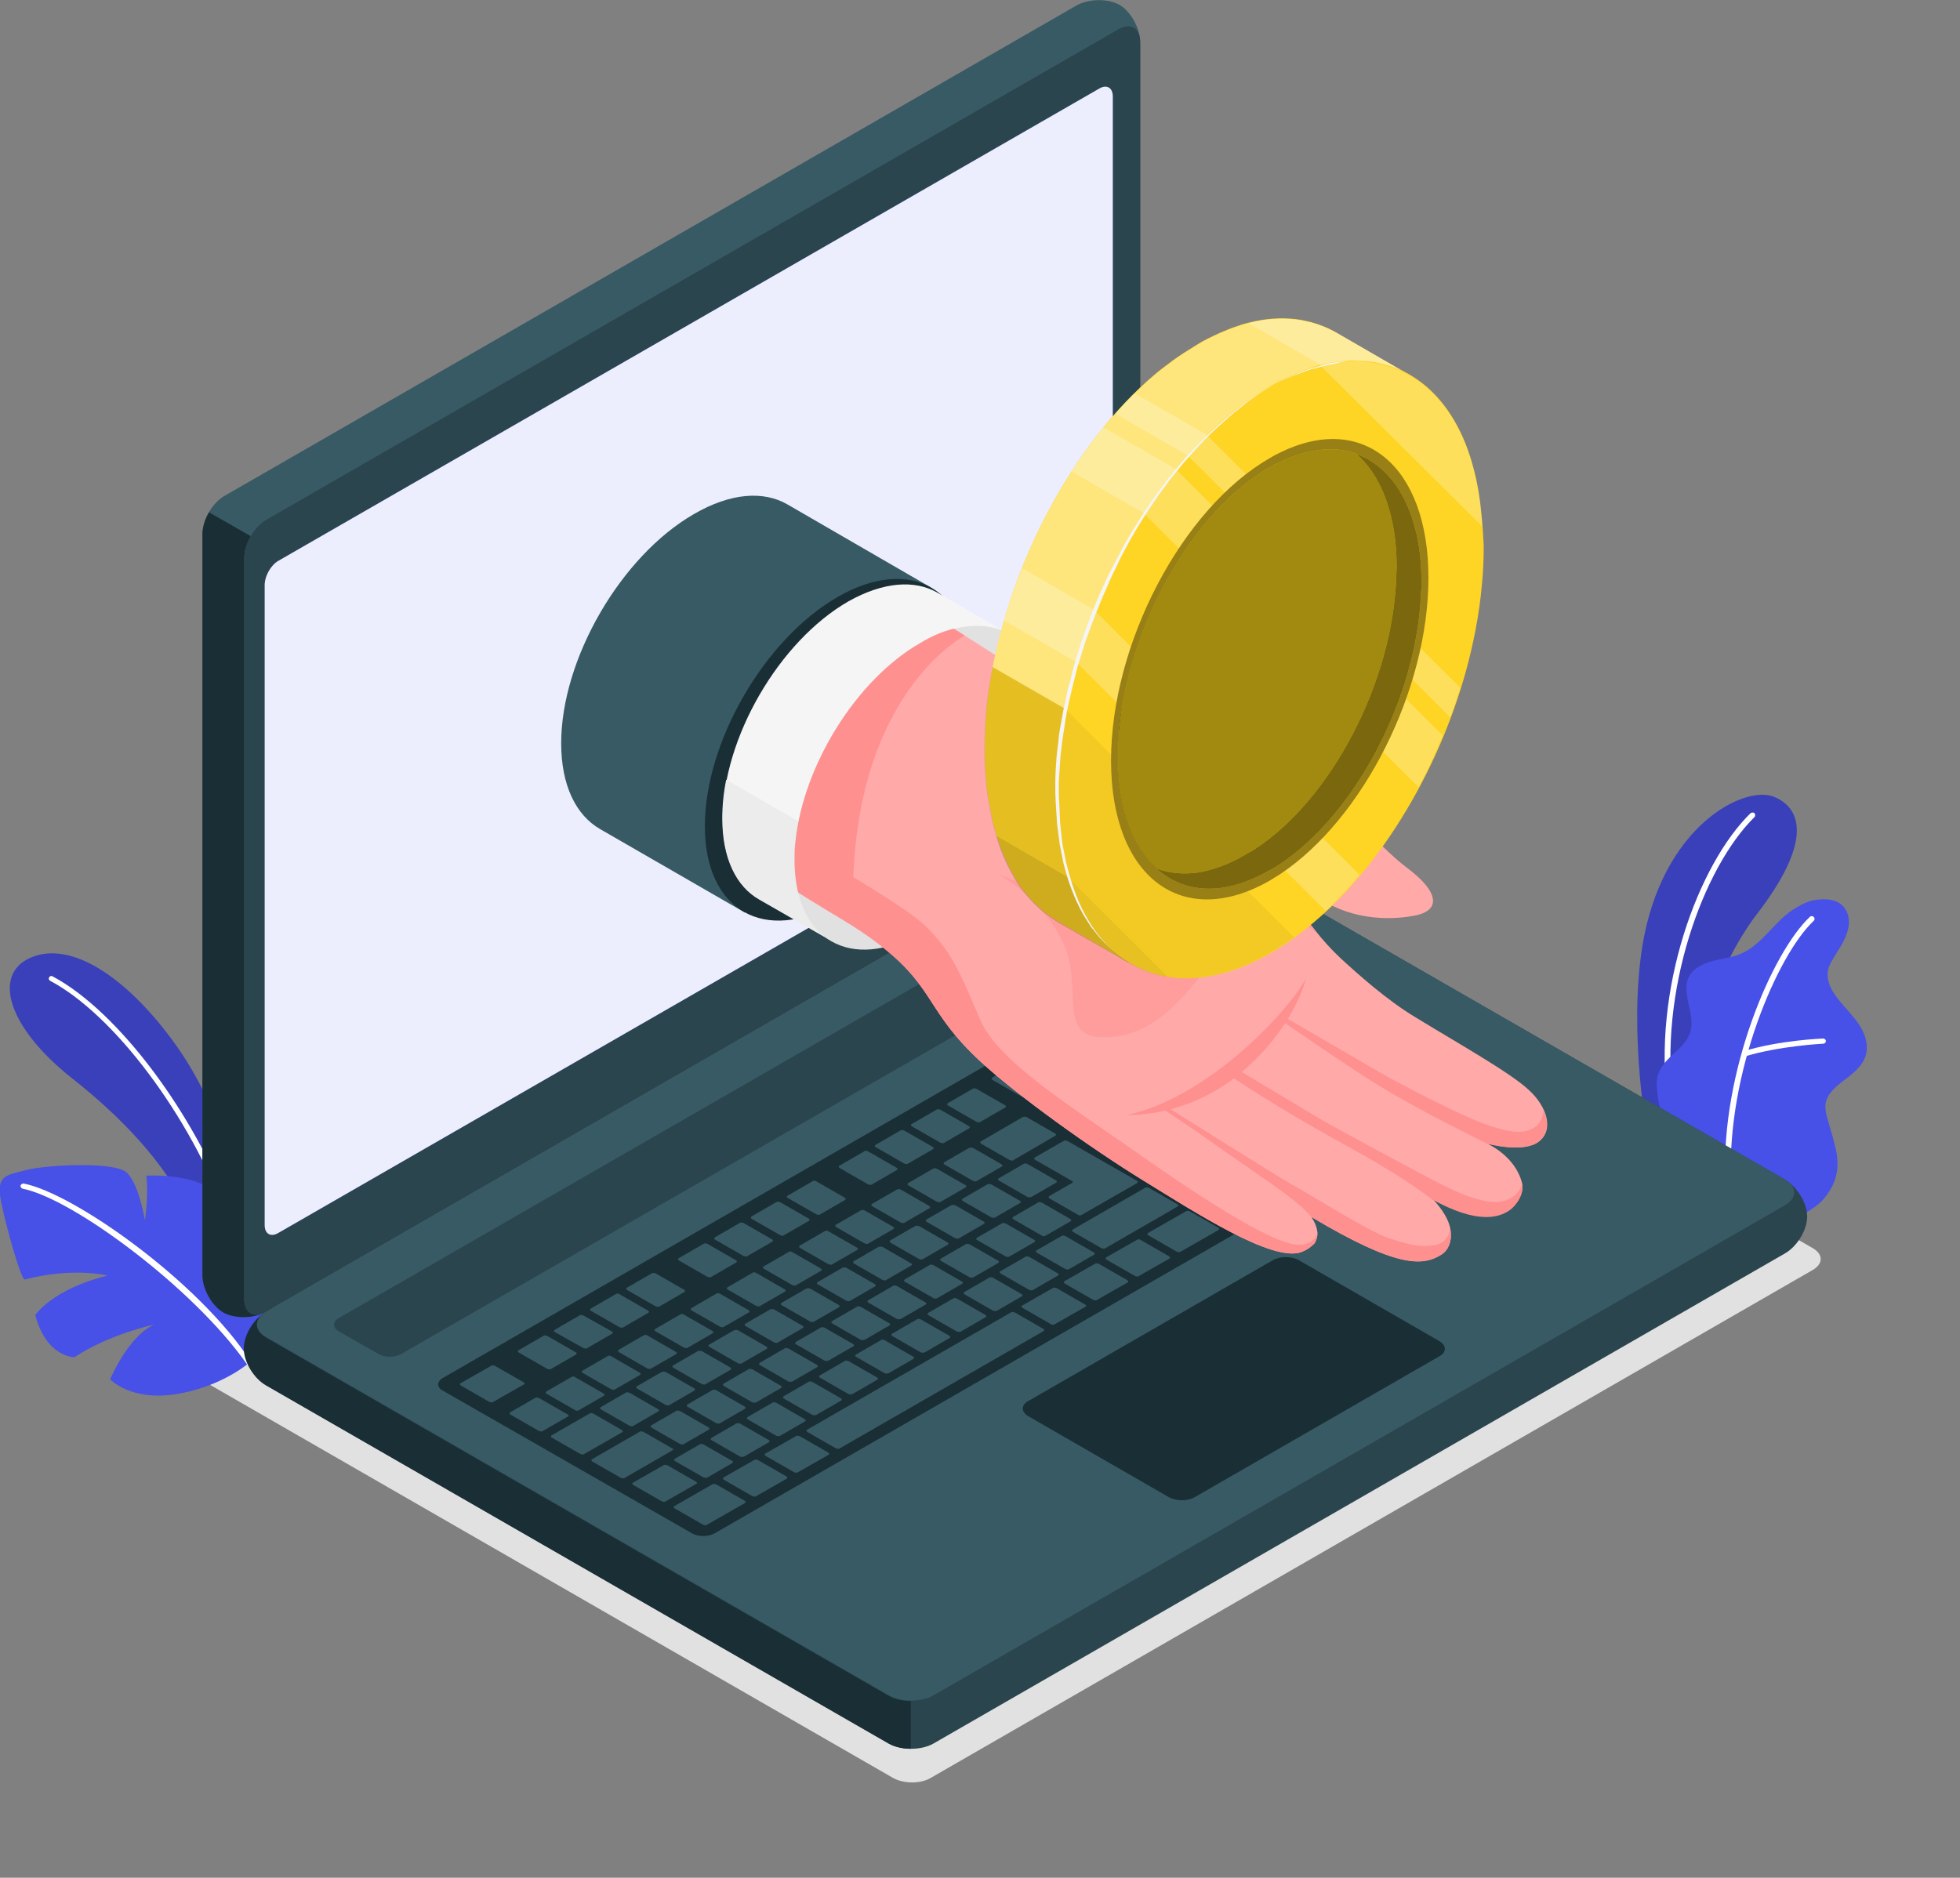 <svg width="551" height="528" viewBox="0 0 551 528" fill="none" xmlns="http://www.w3.org/2000/svg">
<rect x="0" y="0" width="551" height="528" fill="#808080" stroke="none"/>
<g clip-path="url(#clip0_34_2215)">
<path d="M261.67 499.921L509.632 357.087C512.569 355.378 512.569 352.692 509.632 350.983L306.465 234.029C303.527 232.32 298.754 232.32 295.817 234.029L47.854 376.864C44.917 378.573 44.917 381.259 47.854 382.968L251.022 499.921C254.082 501.631 258.855 501.631 261.67 499.921Z" fill="#E1E1E1"/>
<path d="M65.479 334.746C64.622 324.613 59.971 307.888 48.099 292.018C35.493 275.048 20.072 264.305 8.567 269.311C-2.081 273.95 1.958 288.721 20.317 303.249C33.29 313.504 46.63 326.689 53.852 342.681L65.479 363.069V334.746Z" fill="#4750E7"/>
<g opacity="0.2">
<path d="M65.479 334.746C64.622 324.613 59.971 307.888 48.099 292.018C35.493 275.048 20.072 264.305 8.567 269.311C-2.081 273.95 1.958 288.721 20.317 303.249C33.29 313.504 46.63 326.689 53.852 342.681L65.479 363.069V334.746Z" fill="black"/>
</g>
<path d="M64.499 342.559C64.255 342.559 63.888 342.437 63.765 342.071C53.484 313.87 32.066 285.303 14.075 275.781C13.708 275.537 13.585 275.171 13.83 274.804C14.075 274.438 14.442 274.316 14.809 274.56C33.168 284.327 54.831 313.26 65.234 341.705C65.356 342.071 65.234 342.437 64.744 342.681C64.622 342.437 64.622 342.559 64.499 342.559Z" fill="white"/>
<path d="M70.007 383.212C70.007 383.212 62.419 389.927 49.568 392.002C36.717 394.077 30.965 387.851 30.965 387.851C30.965 387.851 35.983 375.765 43.326 372.469C43.326 372.469 30.965 375.033 20.929 381.625C20.929 381.625 13.096 381.747 9.914 369.783C9.914 369.783 14.564 362.58 30.23 358.674C30.23 358.674 20.684 356.232 6.976 359.773C5.997 360.139 1.591 344.634 0.245 337.554C-1.102 330.351 1.836 330.473 7.343 329.008C12.973 327.543 31.944 326.567 35.493 329.619C39.042 332.671 40.756 343.17 40.756 343.17C40.756 343.17 41.857 335.845 41.123 330.595C41.123 330.595 48.956 330.107 55.198 332.304C61.44 334.502 61.073 337.554 61.073 342.071C61.073 346.954 60.583 350.128 59.237 355.622C59.237 355.622 63.52 351.837 63.765 338.042C63.765 338.042 72.21 345.245 75.637 351.471C79.064 357.697 78.207 373.934 70.007 383.212Z" fill="#4750E7"/>
<path d="M70.007 383.945C69.762 383.945 69.518 383.823 69.395 383.578C54.464 362.214 20.317 336.943 6.364 334.258C5.997 334.136 5.752 333.769 5.752 333.403C5.875 333.037 6.242 332.793 6.609 332.793C20.684 335.479 55.932 360.383 70.497 382.846C70.742 383.212 70.497 383.578 70.13 383.823C70.252 383.945 70.13 383.945 70.007 383.945Z" fill="white"/>
<path d="M473.649 324.735L463.001 318.631C463.001 318.631 457.861 290.552 461.655 266.38C467.04 232.442 490.172 220.722 498.617 224.018C507.062 227.437 509.02 237.447 493.844 257.102C484.909 268.822 473.282 293.238 473.649 324.735Z" fill="#4750E7"/>
<g opacity="0.2">
<path d="M473.649 324.735L463.001 318.631C463.001 318.631 457.861 290.552 461.655 266.38C467.04 232.442 490.172 220.722 498.617 224.018C507.062 227.437 509.02 237.447 493.844 257.102C484.909 268.822 473.282 293.238 473.649 324.735Z" fill="black"/>
</g>
<path d="M469.733 311.306C469.733 311.306 469.855 311.306 469.733 311.306C470.222 311.184 470.589 310.818 470.467 310.452C466.061 278.711 478.912 243.796 493.231 229.756C493.476 229.512 493.476 229.024 493.231 228.657C492.987 228.413 492.497 228.413 492.13 228.657C477.443 242.941 464.347 278.344 468.876 310.574C468.998 311.062 469.365 311.306 469.733 311.306Z" fill="white"/>
<path d="M503.145 341.826C504.859 342.803 508.286 340.728 509.632 339.751C511.957 338.286 513.793 336.089 515.017 333.647C516.486 330.839 516.853 327.787 516.363 324.613C516.119 323.026 515.629 321.439 515.262 319.852C514.772 318.265 514.405 316.8 513.916 315.213C513.426 313.626 513.059 312.039 513.181 310.574C513.548 307.4 516.486 305.202 519.056 303.249C521.871 301.173 524.931 298.366 524.808 294.459C524.808 291.529 523.217 288.721 521.381 286.402C519.545 284.082 517.342 282.007 515.751 279.565C514.527 277.856 513.671 275.781 513.793 273.583C513.915 272.24 514.405 271.019 515.139 269.921C516.486 267.479 518.322 265.16 519.178 262.474C520.157 259.788 520.035 256.492 517.832 254.538C516.119 252.951 513.548 252.707 511.223 252.951C509.02 253.074 506.939 254.05 505.103 255.149C498.984 258.567 495.557 265.77 489.07 268.334C486.623 269.31 483.808 269.554 481.237 270.287C478.667 271.019 475.975 272.24 474.751 274.682C472.425 279.443 476.831 285.303 475.118 290.308C473.649 294.703 469.243 296.412 466.918 300.441C465.816 302.15 465.571 304.225 465.816 306.301C466.061 309.719 466.673 312.283 468.264 316.189C469.61 319.363 473.649 325.101 473.649 325.101C473.772 324.857 502.9 341.704 503.145 341.826Z" fill="#4750E7"/>
<path d="M485.888 332.67C486.378 332.67 486.622 332.304 486.622 331.938C485.399 301.784 499.596 268.578 509.877 258.933C510.121 258.689 510.244 258.201 509.877 257.835C509.632 257.591 509.142 257.468 508.775 257.835C498.25 267.723 483.685 301.418 485.031 331.938C485.154 332.304 485.521 332.67 485.888 332.67Z" fill="white"/>
<path d="M490.417 297.023C490.539 297.023 490.539 297.023 490.661 297.023C500.33 294.093 512.447 293.482 512.569 293.482C512.936 293.482 513.304 293.116 513.304 292.75C513.304 292.384 512.936 292.017 512.569 292.017C512.447 292.017 500.208 292.506 490.294 295.558C489.927 295.68 489.682 296.046 489.805 296.534C489.805 296.901 490.05 297.023 490.417 297.023Z" fill="white"/>
<path d="M68.661 379.183C68.661 382.968 71.476 387.485 74.903 389.56L249.92 490.277C253.347 492.23 258.977 492.23 262.404 490.277L501.799 352.448C505.226 350.494 508.041 345.855 508.041 342.071C508.041 338.286 505.226 333.769 501.799 331.694L326.781 230.977C323.354 229.024 317.724 229.024 314.297 230.977L74.903 368.807C71.353 370.882 68.661 375.521 68.661 379.183Z" fill="#2B454E"/>
<path d="M256.04 478.313V491.742C253.837 491.742 251.511 491.254 249.798 490.277L74.78 389.56C71.353 387.607 68.538 382.968 68.538 379.183C68.538 375.643 70.986 371.37 74.168 369.295C71.353 371.248 71.598 374.178 74.78 376.131L249.798 476.848C251.511 477.825 253.837 478.313 256.04 478.313Z" fill="#1A2E35"/>
<path d="M62.786 369.051C59.604 367.219 56.911 362.458 56.911 358.43V150.16C56.911 146.131 59.726 141.37 63.153 139.416L302.548 1.587C305.975 -0.366 311.36 -0.488 314.665 1.343C317.847 3.174 320.539 7.935 320.539 11.964V220.234C320.539 224.263 317.724 229.024 314.297 230.977L74.903 368.806C71.353 370.882 65.968 370.882 62.786 369.051Z" fill="#375A64"/>
<path d="M74.168 369.173C70.741 370.76 65.846 370.76 62.786 369.051C59.604 367.219 56.911 362.458 56.911 358.552V150.159C56.911 148.206 57.645 146.009 58.747 144.055L70.496 150.77C69.395 152.723 68.661 154.921 68.661 156.874V365.144C68.661 368.928 70.986 370.638 74.168 369.173Z" fill="#1A2E35"/>
<path d="M68.661 156.996V365.266C68.661 369.295 71.476 370.882 74.903 368.807L314.297 230.977C317.724 229.024 320.539 224.141 320.539 220.234V11.842C320.539 7.813 317.724 6.226 314.297 8.302L74.903 146.131C71.353 148.206 68.661 152.968 68.661 156.996Z" fill="#2B454E"/>
<path d="M74.903 376.009L249.92 476.726C253.347 478.679 258.977 478.679 262.404 476.726L501.799 338.897C505.226 336.943 505.226 333.647 501.799 331.694L326.781 230.977C323.355 229.024 317.725 229.024 314.298 230.977L74.903 368.807C71.353 370.882 71.353 374.056 74.903 376.009Z" fill="#375A64"/>
<path d="M78.207 157.729L309.035 24.904C311.115 23.684 312.829 24.66 312.829 27.102V207.415C312.829 209.857 311.115 212.665 309.035 213.886L78.207 346.71C76.126 347.931 74.413 346.954 74.413 344.512V164.199C74.535 161.879 76.126 158.949 78.207 157.729Z" fill="#4750E7"/>
<path opacity="0.9" d="M78.207 157.729L309.035 24.904C311.115 23.684 312.829 24.66 312.829 27.102V207.415C312.829 209.857 311.115 212.665 309.035 213.886L78.207 346.71C76.126 347.931 74.413 346.954 74.413 344.512V164.199C74.535 161.879 76.126 158.949 78.207 157.729Z" fill="white"/>
<path d="M95.219 370.638L317.48 242.697C319.193 241.72 322.008 241.72 323.722 242.697L335.104 249.289C336.817 250.266 336.817 251.853 335.104 252.83L112.721 380.77C111.008 381.747 108.193 381.747 106.479 380.77L95.097 374.3C93.506 373.201 93.506 371.614 95.219 370.638Z" fill="#2B454E"/>
<path d="M124.471 387.485L345.018 260.521C346.731 259.544 349.546 259.544 351.259 260.521L421.144 300.807C422.858 301.784 422.858 303.371 421.144 304.348L200.842 431.19C199.129 432.166 196.314 432.166 194.6 431.19L124.471 391.025C122.757 390.171 122.757 388.461 124.471 387.485Z" fill="#1A2E35"/>
<path d="M323.721 317.166L330.698 313.138C330.942 313.016 330.942 312.649 330.698 312.527L322.62 307.888C322.253 307.766 321.763 307.644 321.518 307.888L314.542 311.917C314.297 312.039 314.297 312.405 314.542 312.527L322.62 317.166C322.865 317.288 323.354 317.288 323.721 317.166ZM309.891 301.174L302.915 305.202C302.67 305.324 302.67 305.691 302.915 305.813L310.993 310.452C311.36 310.574 311.849 310.696 312.094 310.452L319.07 306.423C319.315 306.301 319.315 305.935 319.07 305.813L310.993 301.174C310.748 301.052 310.258 301.052 309.891 301.174ZM287.494 314.114L275.744 320.951C275.5 321.073 275.5 321.439 275.744 321.561L283.822 326.2C284.189 326.322 284.679 326.444 284.924 326.2L296.673 319.364C296.918 319.242 296.918 318.875 296.673 318.753L288.595 314.114C288.228 313.992 287.739 313.992 287.494 314.114ZM299.733 307.034L292.757 311.062C292.512 311.184 292.512 311.551 292.757 311.673L300.834 316.312C301.201 316.434 301.691 316.556 301.936 316.312L308.912 312.283C309.157 312.161 309.157 311.795 308.912 311.673L300.834 307.034C300.59 306.912 300.1 306.912 299.733 307.034ZM272.44 322.782L265.464 326.811C265.219 326.933 265.219 327.299 265.464 327.421L273.541 332.06C273.909 332.182 274.398 332.304 274.643 332.06L281.619 328.032C281.864 327.909 281.864 327.543 281.619 327.421L273.541 322.782C273.297 322.66 272.807 322.66 272.44 322.782ZM262.281 328.642L255.305 332.671C255.06 332.793 255.06 333.159 255.305 333.281L263.383 337.92C263.75 338.042 264.24 338.164 264.484 337.92L271.461 333.891C271.706 333.769 271.706 333.403 271.461 333.281L263.383 328.642C263.138 328.52 262.649 328.398 262.281 328.642ZM293.98 347.442L300.957 343.414C301.201 343.292 301.201 342.925 300.957 342.803L292.879 338.164C292.512 338.042 292.022 337.92 291.777 338.164L284.801 342.193C284.556 342.315 284.556 342.681 284.801 342.803L292.879 347.442C293.124 347.687 293.613 347.687 293.98 347.442ZM283.822 353.302L290.798 349.274C291.043 349.152 291.043 348.785 290.798 348.663L282.721 344.024C282.353 343.902 281.864 343.78 281.619 344.024L274.643 348.053C274.398 348.175 274.398 348.541 274.643 348.663L282.721 353.302C282.965 353.424 283.455 353.546 283.822 353.302ZM273.664 359.162L280.64 355.133C280.885 355.011 280.885 354.645 280.64 354.523L272.562 349.884C272.195 349.762 271.706 349.64 271.461 349.884L264.484 353.913C264.24 354.035 264.24 354.401 264.484 354.523L272.562 359.162C272.807 359.284 273.297 359.406 273.664 359.162ZM263.505 365.022L270.482 360.993C270.726 360.871 270.726 360.505 270.482 360.383L262.404 355.744C262.037 355.622 261.547 355.5 261.302 355.744L254.326 359.773C254.081 359.895 254.081 360.261 254.326 360.383L262.404 365.022C262.649 365.144 263.138 365.266 263.505 365.022ZM313.563 323.026L320.539 318.998C320.784 318.875 320.784 318.509 320.539 318.387L312.461 313.748C312.094 313.626 311.605 313.504 311.36 313.748L304.384 317.777C304.139 317.899 304.139 318.265 304.384 318.387L312.461 323.026C312.706 323.148 313.196 323.148 313.563 323.026ZM304.139 341.582L319.682 332.671C319.927 332.549 319.927 332.182 319.682 332.06L300.1 320.829C299.733 320.707 299.243 320.585 298.998 320.829L290.921 325.468C290.676 325.59 290.676 325.956 290.921 326.078L301.324 332.06C301.691 332.182 301.691 332.549 301.324 332.671L294.96 336.333C294.715 336.455 294.715 336.821 294.96 336.943L303.037 341.582C303.282 341.827 303.772 341.827 304.139 341.582ZM252.123 334.502L245.147 338.53C244.902 338.653 244.902 339.019 245.147 339.141L253.225 343.78C253.592 343.902 254.081 344.024 254.326 343.78L261.302 339.751C261.547 339.629 261.547 339.263 261.302 339.141L253.225 334.502C252.98 334.38 252.49 334.258 252.123 334.502ZM241.965 340.362L234.988 344.39C234.744 344.512 234.744 344.879 234.988 345.001L243.066 349.64C243.433 349.762 243.923 349.884 244.168 349.64L251.144 345.611C251.389 345.489 251.389 345.123 251.144 345.001L243.066 340.362C242.821 340.24 242.209 340.118 241.965 340.362ZM191.173 406.041C191.54 406.163 192.03 406.285 192.274 406.041L199.251 402.013C199.495 401.89 199.495 401.524 199.251 401.402L191.173 396.763C190.806 396.641 190.316 396.519 190.071 396.763L183.095 400.792C182.85 400.914 182.85 401.28 183.095 401.402L191.173 406.041ZM160.575 387.241L153.599 391.269C153.354 391.392 153.354 391.758 153.599 391.88L161.677 396.519C162.044 396.763 162.534 396.763 162.778 396.519L169.755 392.49C169.999 392.368 169.999 392.002 169.755 391.88L161.677 387.241C161.432 386.997 160.943 386.997 160.575 387.241ZM176.976 400.914C177.343 401.036 177.832 401.158 178.077 400.914L185.053 396.885C185.298 396.763 185.298 396.397 185.053 396.275L176.976 391.636C176.608 391.514 176.119 391.392 175.874 391.636L168.898 395.664C168.653 395.786 168.653 396.153 168.898 396.275L176.976 400.914ZM209.164 409.582L216.14 405.553C216.385 405.431 216.385 405.065 216.14 404.943L208.063 400.303C207.696 400.181 207.206 400.059 206.961 400.303L199.985 404.332C199.74 404.454 199.74 404.82 199.985 404.943L208.063 409.582C208.307 409.704 208.797 409.704 209.164 409.582ZM197.782 415.441C198.149 415.564 198.639 415.686 198.883 415.441L205.86 411.413C206.104 411.291 206.104 410.924 205.86 410.802L197.782 406.163C197.415 406.041 196.925 405.919 196.68 406.163L189.704 410.192C189.459 410.314 189.459 410.68 189.704 410.802L197.782 415.441ZM170.734 381.381L163.757 385.41C163.513 385.532 163.513 385.898 163.757 386.02L171.835 390.659C172.202 390.781 172.692 390.903 172.937 390.659L179.913 386.63C180.158 386.508 180.158 386.142 179.913 386.02L171.835 381.381C171.59 381.137 171.101 381.137 170.734 381.381ZM221.648 352.081L214.672 356.11C214.427 356.232 214.427 356.598 214.672 356.721L222.749 361.36C223.117 361.482 223.606 361.604 223.851 361.36L230.827 357.331C231.072 357.209 231.072 356.843 230.827 356.721L222.749 352.081C222.382 351.837 221.893 351.837 221.648 352.081ZM180.892 375.521L173.916 379.55C173.671 379.672 173.671 380.038 173.916 380.16L181.994 384.799C182.361 384.921 182.85 385.043 183.095 384.799L190.071 380.77C190.316 380.648 190.316 380.282 190.071 380.16L181.994 375.521C181.749 375.277 181.259 375.277 180.892 375.521ZM231.806 346.222L224.83 350.25C224.585 350.372 224.585 350.739 224.83 350.861L232.908 355.5C233.275 355.622 233.765 355.744 234.009 355.5L240.986 351.471C241.23 351.349 241.23 350.983 240.986 350.861L232.908 346.222C232.541 345.977 232.051 345.977 231.806 346.222ZM211.49 357.941L204.513 361.97C204.269 362.092 204.269 362.458 204.513 362.58L212.591 367.219C212.958 367.342 213.448 367.464 213.693 367.219L220.669 363.191C220.914 363.069 220.914 362.702 220.669 362.58L212.591 357.941C212.224 357.697 211.734 357.697 211.49 357.941ZM201.331 363.801L194.355 367.83C194.11 367.952 194.11 368.318 194.355 368.44L202.433 373.079C202.8 373.201 203.289 373.324 203.534 373.079L210.51 369.051C210.755 368.929 210.755 368.562 210.51 368.44L202.433 363.801C202.066 363.557 201.576 363.557 201.331 363.801ZM191.173 369.661L184.197 373.69C183.952 373.812 183.952 374.178 184.197 374.3L192.274 378.939C192.642 379.061 193.131 379.183 193.376 378.939L200.352 374.911C200.597 374.789 200.597 374.422 200.352 374.3L192.274 369.661C191.907 369.417 191.418 369.417 191.173 369.661ZM243.066 376.742L250.042 372.713C250.287 372.591 250.287 372.225 250.042 372.103L241.965 367.464C241.598 367.342 241.108 367.219 240.863 367.464L233.887 371.492C233.642 371.614 233.642 371.981 233.887 372.103L241.965 376.742C242.332 376.864 242.821 376.864 243.066 376.742ZM332.411 288.233L325.435 292.262C325.19 292.384 325.19 292.75 325.435 292.872L333.512 297.511C333.88 297.633 334.369 297.755 334.614 297.511L341.59 293.483C341.835 293.361 341.835 292.994 341.59 292.872L333.512 288.233C333.268 288.111 332.778 288.111 332.411 288.233ZM320.172 295.314L313.196 299.342C312.951 299.465 312.951 299.831 313.196 299.953L321.273 304.592C321.641 304.714 322.13 304.836 322.375 304.592L329.351 300.563C329.596 300.441 329.596 300.075 329.351 299.953L321.273 295.314C320.906 295.192 320.417 295.192 320.172 295.314ZM342.569 282.373L335.593 286.402C335.348 286.524 335.348 286.89 335.593 287.012L343.671 291.651C344.038 291.773 344.528 291.896 344.772 291.651L351.749 287.623C351.993 287.501 351.993 287.134 351.749 287.012L343.671 282.373C343.426 282.251 342.936 282.251 342.569 282.373ZM289.942 336.577L296.918 332.549C297.163 332.426 297.163 332.06 296.918 331.938L288.84 327.299C288.473 327.177 287.983 327.055 287.739 327.299L280.762 331.328C280.518 331.45 280.518 331.816 280.762 331.938L288.84 336.577C289.207 336.699 289.697 336.699 289.942 336.577ZM353.829 276.513C353.462 276.391 352.973 276.269 352.728 276.513L345.751 280.542C345.507 280.664 345.507 281.03 345.751 281.152L353.829 285.792C354.196 286.036 354.686 286.036 354.931 285.792L361.907 281.763C362.152 281.641 362.152 281.275 361.907 281.152L353.829 276.513ZM253.225 370.882L260.201 366.853C260.446 366.731 260.446 366.365 260.201 366.243L252.123 361.604C251.756 361.482 251.266 361.36 251.022 361.604L244.045 365.632C243.801 365.755 243.801 366.121 244.045 366.243L252.123 370.882C252.49 371.004 252.98 371.004 253.225 370.882ZM377.94 299.098L384.916 295.07C385.161 294.948 385.161 294.581 384.916 294.459L376.839 289.82C376.471 289.698 375.982 289.576 375.737 289.82L368.761 293.849C368.516 293.971 368.516 294.337 368.761 294.459L376.839 299.098C377.206 299.22 377.695 299.22 377.94 299.098ZM356.277 298.366L363.253 294.337C363.498 294.215 363.498 293.849 363.253 293.727L355.176 289.088C354.808 288.966 354.319 288.844 354.074 289.088L347.098 293.116C346.853 293.238 346.853 293.605 347.098 293.727L355.176 298.366C355.543 298.488 356.032 298.488 356.277 298.366ZM365.334 283.228C364.967 283.106 364.477 282.984 364.232 283.228L357.256 287.256C357.011 287.379 357.011 287.745 357.256 287.867L365.334 292.506C365.701 292.628 366.191 292.75 366.435 292.506L373.412 288.477C373.656 288.355 373.656 287.989 373.412 287.867L365.334 283.228ZM367.537 281.885L387.119 293.116C387.486 293.238 387.976 293.361 388.221 293.116L395.197 289.088C395.442 288.966 395.442 288.599 395.197 288.477L375.615 277.246C375.247 277.124 374.758 277.002 374.513 277.246L367.537 281.275C367.17 281.519 367.17 281.763 367.537 281.885ZM343.916 294.826L336.939 298.854C336.695 298.976 336.695 299.343 336.939 299.465L345.017 304.104C345.384 304.226 345.874 304.348 346.119 304.104L353.095 300.075C353.34 299.953 353.34 299.587 353.095 299.465L345.017 294.826C344.65 294.703 344.16 294.703 343.916 294.826ZM267.422 338.897L260.446 342.925C260.201 343.047 260.201 343.414 260.446 343.536L268.523 348.175C268.891 348.297 269.38 348.419 269.625 348.175L276.601 344.146C276.846 344.024 276.846 343.658 276.601 343.536L268.523 338.897C268.156 338.775 267.667 338.775 267.422 338.897ZM366.68 304.958C367.047 305.08 367.537 305.202 367.782 304.958L374.758 300.93C375.003 300.807 375.003 300.441 374.758 300.319L366.68 295.68C366.313 295.558 365.823 295.436 365.579 295.68L358.602 299.709C358.358 299.831 358.358 300.197 358.602 300.319L366.68 304.958ZM277.58 333.037L270.604 337.066C270.359 337.188 270.359 337.554 270.604 337.676L278.682 342.315C279.049 342.437 279.538 342.559 279.783 342.315L286.759 338.286C287.004 338.164 287.004 337.798 286.759 337.676L278.682 333.037C278.315 332.915 277.825 332.915 277.58 333.037ZM201.331 400.181C201.698 400.303 202.188 400.425 202.433 400.181L209.409 396.153C209.654 396.031 209.654 395.664 209.409 395.542L201.331 390.903C200.964 390.781 200.475 390.659 200.23 390.903L193.253 394.932C193.009 395.054 193.009 395.42 193.253 395.542L201.331 400.181ZM186.032 385.776L179.056 389.804C178.811 389.927 178.811 390.293 179.056 390.415L187.134 395.054C187.501 395.176 187.991 395.298 188.235 395.054L195.212 391.025C195.457 390.903 195.457 390.537 195.212 390.415L187.134 385.776C186.767 385.654 186.277 385.654 186.032 385.776ZM212.591 394.321L219.567 390.293C219.812 390.171 219.812 389.804 219.567 389.682L211.49 385.043C211.122 384.921 210.633 384.799 210.388 385.043L203.412 389.072C203.167 389.194 203.167 389.56 203.412 389.682L211.49 394.321C211.857 394.444 212.346 394.444 212.591 394.321ZM222.749 388.462L229.726 384.433C229.97 384.311 229.97 383.945 229.726 383.822L221.648 379.183C221.281 379.061 220.791 378.939 220.546 379.183L213.57 383.212C213.325 383.334 213.325 383.7 213.57 383.822L221.648 388.462C222.015 388.584 222.505 388.584 222.749 388.462ZM232.908 382.602L239.884 378.573C240.129 378.451 240.129 378.085 239.884 377.963L231.806 373.324C231.439 373.201 230.95 373.079 230.705 373.324L223.729 377.352C223.484 377.474 223.484 377.841 223.729 377.963L231.806 382.602C232.174 382.724 232.663 382.724 232.908 382.602ZM196.191 379.916L189.215 383.945C188.97 384.067 188.97 384.433 189.215 384.555L197.292 389.194C197.66 389.316 198.149 389.438 198.394 389.194L205.37 385.165C205.615 385.043 205.615 384.677 205.37 384.555L197.292 379.916C196.925 379.794 196.436 379.794 196.191 379.916ZM206.349 374.056L199.373 378.085C199.128 378.207 199.128 378.573 199.373 378.695L207.451 383.334C207.818 383.456 208.307 383.578 208.552 383.334L215.528 379.306C215.773 379.183 215.773 378.817 215.528 378.695L207.451 374.056C207.206 373.934 206.716 373.934 206.349 374.056ZM246.983 350.617L240.006 354.645C239.762 354.767 239.762 355.133 240.006 355.256L248.084 359.895C248.451 360.017 248.941 360.139 249.186 359.895L256.162 355.866C256.407 355.744 256.407 355.378 256.162 355.256L248.084 350.617C247.839 350.494 247.35 350.494 246.983 350.617ZM236.824 356.476L229.848 360.505C229.603 360.627 229.603 360.993 229.848 361.115L237.926 365.755C238.293 365.877 238.783 365.999 239.027 365.755L246.004 361.726C246.248 361.604 246.248 361.238 246.004 361.115L237.926 356.476C237.681 356.354 237.192 356.354 236.824 356.476ZM257.263 344.757L250.287 348.785C250.042 348.907 250.042 349.274 250.287 349.396L258.365 354.035C258.732 354.157 259.222 354.279 259.466 354.035L266.443 350.006C266.688 349.884 266.688 349.518 266.443 349.396L258.365 344.757C257.998 344.635 257.508 344.635 257.263 344.757ZM216.508 368.196L209.531 372.225C209.287 372.347 209.287 372.713 209.531 372.835L217.609 377.474C217.976 377.596 218.466 377.718 218.711 377.474L225.687 373.446C225.932 373.324 225.932 372.957 225.687 372.835L217.609 368.196C217.364 368.074 216.875 368.074 216.508 368.196ZM226.666 362.336L219.69 366.365C219.445 366.487 219.445 366.853 219.69 366.975L227.767 371.614C228.135 371.736 228.624 371.859 228.869 371.614L235.845 367.586C236.09 367.464 236.09 367.097 235.845 366.975L227.767 362.336C227.523 362.214 227.033 362.214 226.666 362.336ZM219.323 403.722L226.299 399.693C226.544 399.571 226.544 399.205 226.299 399.083L218.221 394.444C217.854 394.321 217.364 394.199 217.12 394.444L210.143 398.472C209.899 398.594 209.899 398.961 210.143 399.083L218.221 403.722C218.466 403.844 218.955 403.844 219.323 403.722ZM159.596 397.74L151.518 393.101C151.151 392.979 150.662 392.856 150.417 393.101L143.441 397.129C143.196 397.251 143.196 397.618 143.441 397.74L151.518 402.379C151.886 402.501 152.375 402.623 152.62 402.379L159.596 398.35C159.963 398.228 159.963 397.862 159.596 397.74ZM174.895 402.135L166.817 397.496C166.45 397.373 165.96 397.251 165.716 397.496L155.068 403.6C154.823 403.722 154.823 404.088 155.068 404.21L163.146 408.849C163.513 408.971 164.002 409.093 164.247 408.849L174.895 402.745C175.14 402.623 175.14 402.379 174.895 402.135ZM147.235 388.706L139.157 384.067C138.79 383.945 138.3 383.823 138.056 384.067L129.488 388.95C129.243 389.072 129.243 389.438 129.488 389.56L137.566 394.199C137.933 394.321 138.423 394.444 138.668 394.199L147.235 389.316C147.602 389.194 147.602 388.95 147.235 388.706ZM153.844 384.921C154.211 385.043 154.701 385.165 154.945 384.921L161.922 380.893C162.166 380.77 162.166 380.404 161.922 380.282L153.844 375.643C153.477 375.521 152.987 375.399 152.742 375.643L145.766 379.672C145.521 379.794 145.521 380.16 145.766 380.282L153.844 384.921ZM188.97 407.262L180.892 402.623C180.525 402.501 180.035 402.379 179.791 402.623L166.45 410.314C166.205 410.436 166.205 410.802 166.45 410.924L174.528 415.564C174.895 415.686 175.385 415.808 175.629 415.564L188.97 407.872C189.337 407.75 189.337 407.384 188.97 407.262ZM195.701 416.662L187.624 412.023C187.256 411.901 186.767 411.779 186.522 412.023L177.955 416.906C177.71 417.029 177.71 417.395 177.955 417.517L186.032 422.156C186.4 422.278 186.889 422.4 187.134 422.156L195.701 417.273C196.068 417.151 195.946 416.784 195.701 416.662ZM229.481 341.46C229.848 341.583 230.338 341.705 230.582 341.46L237.559 337.432C237.803 337.31 237.803 336.943 237.559 336.821L229.481 332.182C229.114 331.938 228.624 331.938 228.379 332.182L221.403 336.211C221.158 336.333 221.158 336.699 221.403 336.821L229.481 341.46ZM209.042 353.18C209.409 353.302 209.899 353.424 210.143 353.18L217.12 349.152C217.364 349.029 217.364 348.663 217.12 348.541L209.042 343.902C208.675 343.78 208.185 343.658 207.94 343.902L200.964 347.931C200.719 348.053 200.719 348.419 200.964 348.541L209.042 353.18ZM164.002 379.061C164.369 379.183 164.859 379.306 165.104 379.061L172.08 375.033C172.325 374.911 172.325 374.544 172.08 374.422L164.002 369.905C163.635 369.783 163.146 369.661 162.901 369.905L155.925 373.934C155.68 374.056 155.68 374.422 155.925 374.544L164.002 379.061ZM219.323 347.32C219.69 347.564 220.179 347.564 220.424 347.32L227.4 343.292C227.645 343.17 227.645 342.803 227.4 342.681L219.323 338.042C218.955 337.92 218.466 337.798 218.221 338.042L211.245 342.071C211 342.193 211 342.559 211.245 342.681L219.323 347.32ZM198.883 359.04C199.251 359.162 199.74 359.284 199.985 359.04L206.961 355.011C207.206 354.889 207.206 354.523 206.961 354.401L198.883 349.762C198.516 349.64 198.027 349.518 197.782 349.762L190.806 353.791C190.561 353.913 190.561 354.279 190.806 354.401L198.883 359.04ZM201.331 417.395C200.964 417.273 200.475 417.151 200.23 417.395L189.582 423.499C189.337 423.621 189.337 423.987 189.582 424.109L197.66 428.748C198.027 428.87 198.516 428.992 198.761 428.748L209.409 422.644C209.654 422.522 209.654 422.156 209.409 422.034L201.331 417.395ZM184.319 367.342C184.686 367.464 185.176 367.586 185.421 367.342L192.397 363.313C192.642 363.191 192.642 362.825 192.397 362.703L184.319 358.063C183.952 357.941 183.462 357.819 183.217 358.063L176.241 362.092C175.996 362.214 175.996 362.58 176.241 362.703L184.319 367.342ZM174.161 373.201C174.528 373.324 175.017 373.446 175.262 373.201L182.238 369.173C182.483 369.051 182.483 368.684 182.238 368.562L174.161 363.923C173.793 363.679 173.304 363.679 173.059 363.923L166.083 367.952C165.838 368.074 165.838 368.44 166.083 368.562L174.161 373.201ZM389.689 308.865C389.322 308.743 388.833 308.621 388.588 308.865L371.453 318.753C371.209 318.875 371.209 319.242 371.453 319.364L379.531 324.003C379.898 324.125 380.388 324.247 380.633 324.003L397.767 314.114C398.012 313.992 398.012 313.626 397.767 313.504L389.689 308.865ZM367.17 321.805C366.803 321.683 366.313 321.561 366.068 321.805L359.092 325.834C358.847 325.956 358.847 326.322 359.092 326.444L367.17 331.084C367.537 331.206 368.026 331.328 368.271 331.084L375.247 327.055C375.492 326.933 375.492 326.567 375.247 326.444L367.17 321.805ZM229.481 397.862L236.457 393.833C236.702 393.711 236.702 393.345 236.457 393.223L228.379 388.584C228.012 388.462 227.523 388.339 227.278 388.584L220.302 392.612C220.057 392.734 220.057 393.101 220.302 393.223L228.379 397.862C228.624 397.984 229.114 397.984 229.481 397.862ZM346.853 333.525C346.486 333.403 345.996 333.281 345.751 333.525L338.775 337.554C338.53 337.676 338.53 338.042 338.775 338.164L346.853 342.803C347.22 342.925 347.71 343.047 347.954 342.803L354.931 338.775C355.176 338.653 355.176 338.286 354.931 338.164L346.853 333.525ZM399.848 303.005C399.481 302.883 398.991 302.761 398.746 303.005L391.77 307.034C391.525 307.156 391.525 307.522 391.77 307.644L399.848 312.283C400.215 312.405 400.705 312.527 400.949 312.283L407.926 308.254C408.17 308.132 408.17 307.766 407.926 307.644L399.848 303.005ZM418.084 301.784L398.502 290.553C398.134 290.431 397.645 290.309 397.4 290.553L390.424 294.581C390.179 294.703 390.179 295.07 390.424 295.192L410.006 306.423C410.373 306.545 410.863 306.667 411.108 306.423L418.084 302.395C418.451 302.272 418.329 302.028 418.084 301.784ZM308.912 355.378C308.545 355.256 308.055 355.133 307.811 355.378L299.243 360.261C298.998 360.383 298.998 360.749 299.243 360.871L307.321 365.51C307.688 365.632 308.178 365.755 308.423 365.51L316.99 360.627C317.235 360.505 317.235 360.139 316.99 360.017L308.912 355.378ZM334.492 340.606C334.124 340.484 333.635 340.362 333.39 340.606L322.742 346.71C322.497 346.832 322.497 347.198 322.742 347.32L330.82 351.959C331.187 352.081 331.677 352.204 331.921 351.959L342.569 345.855C342.814 345.733 342.814 345.367 342.569 345.245L334.492 340.606ZM285.291 369.051C284.924 368.929 284.434 368.807 284.189 369.051L226.911 402.013C226.666 402.135 226.666 402.501 226.911 402.623L234.988 407.262C235.356 407.384 235.845 407.506 236.09 407.262L293.369 374.3C293.613 374.178 293.613 373.812 293.369 373.69L285.291 369.051ZM224.83 403.844C224.463 403.722 223.973 403.6 223.729 403.844L215.161 408.727C214.917 408.849 214.917 409.215 215.161 409.337L223.239 413.976C223.606 414.099 224.096 414.221 224.341 413.976L232.908 409.093C233.153 408.971 233.153 408.605 232.908 408.483L224.83 403.844ZM297.04 362.214C296.673 362.092 296.184 361.97 295.939 362.214L287.371 367.097C287.127 367.22 287.127 367.586 287.371 367.708L295.449 372.347C295.816 372.591 296.306 372.591 296.551 372.347L305.118 367.464C305.363 367.342 305.363 366.975 305.118 366.853L297.04 362.214ZM213.081 410.558C212.714 410.436 212.224 410.314 211.979 410.558L203.412 415.441C203.167 415.564 203.167 415.93 203.412 416.052L211.49 420.691C211.857 420.813 212.346 420.935 212.591 420.691L221.158 415.808C221.403 415.686 221.403 415.319 221.158 415.197L213.081 410.558ZM320.662 348.663C320.294 348.419 319.805 348.419 319.56 348.663L310.993 353.546C310.748 353.669 310.748 354.035 310.993 354.157L319.07 358.796C319.438 358.918 319.927 359.04 320.172 358.796L328.739 353.913C328.984 353.791 328.984 353.424 328.739 353.302L320.662 348.663ZM357.011 327.665C356.644 327.543 356.155 327.421 355.91 327.665L348.934 331.694C348.689 331.816 348.689 332.182 348.934 332.304L357.011 336.943C357.379 337.066 357.868 337.188 358.113 336.943L365.089 332.915C365.334 332.793 365.334 332.426 365.089 332.304L357.011 327.665ZM379.286 311.551L386.263 307.522C386.507 307.4 386.507 307.034 386.263 306.912L378.185 302.272C377.818 302.15 377.328 302.028 377.083 302.272L370.107 306.301C369.862 306.423 369.862 306.789 370.107 306.912L378.185 311.551C378.552 311.673 379.042 311.673 379.286 311.551ZM333.88 311.306L340.856 307.278C341.101 307.156 341.101 306.789 340.856 306.667L332.778 302.028C332.411 301.906 331.921 301.784 331.677 302.028L324.7 306.057C324.456 306.179 324.456 306.545 324.7 306.667L332.778 311.306C333.023 311.429 333.512 311.429 333.88 311.306ZM310.748 350.983L331.065 339.263C331.309 339.141 331.309 338.775 331.065 338.653L322.987 334.013C322.62 333.891 322.13 333.769 321.885 334.013L301.569 345.733C301.324 345.855 301.324 346.222 301.569 346.344L309.646 350.983C310.014 351.105 310.503 351.227 310.748 350.983ZM368.026 317.41C368.394 317.533 368.883 317.655 369.128 317.41L376.104 313.382C376.349 313.26 376.349 312.893 376.104 312.771L368.026 308.132C367.659 308.01 367.17 307.888 366.925 308.132L359.949 312.161C359.704 312.283 359.704 312.649 359.949 312.771L368.026 317.41ZM357.623 310.818L364.6 306.789C364.844 306.667 364.844 306.301 364.6 306.179L356.522 301.54C356.155 301.418 355.665 301.296 355.42 301.54L348.444 305.569C348.199 305.691 348.199 306.057 348.444 306.179L356.522 310.818C356.889 310.94 357.379 310.94 357.623 310.818ZM300.59 356.843L307.566 352.814C307.811 352.692 307.811 352.326 307.566 352.204L299.488 347.564C299.121 347.442 298.631 347.32 298.387 347.564L291.41 351.593C291.166 351.715 291.166 352.081 291.41 352.204L299.488 356.843C299.855 356.965 300.345 357.087 300.59 356.843ZM345.507 330.351C345.874 330.473 346.363 330.595 346.608 330.351L353.584 326.322C353.829 326.2 353.829 325.834 353.584 325.712L345.507 321.073C345.139 320.951 344.65 320.829 344.405 321.073L337.429 325.102C337.184 325.224 337.184 325.59 337.429 325.712L345.507 330.351ZM249.798 386.142L256.774 382.113C257.019 381.991 257.019 381.625 256.774 381.503L248.696 376.864C248.329 376.62 247.839 376.62 247.595 376.864L240.618 380.893C240.374 381.015 240.374 381.381 240.618 381.503L248.696 386.142C248.941 386.264 249.431 386.264 249.798 386.142ZM259.956 380.282L266.932 376.253C267.177 376.131 267.177 375.765 266.932 375.643L258.855 371.004C258.487 370.882 257.998 370.76 257.753 371.004L250.777 375.033C250.532 375.155 250.532 375.521 250.777 375.643L258.855 380.282C259.222 380.404 259.711 380.404 259.956 380.282ZM239.639 392.002L246.616 387.973C246.86 387.851 246.86 387.485 246.616 387.363L238.538 382.724C238.171 382.602 237.681 382.48 237.436 382.724L230.46 386.752C230.215 386.875 230.215 387.241 230.46 387.363L238.538 392.002C238.783 392.124 239.272 392.124 239.639 392.002ZM280.273 368.562L287.249 364.534C287.494 364.412 287.494 364.045 287.249 363.923L279.171 359.284C278.804 359.162 278.315 359.04 278.07 359.284L271.094 363.313C270.849 363.435 270.849 363.801 271.094 363.923L279.171 368.562C279.538 368.684 280.028 368.684 280.273 368.562ZM270.114 374.422L277.091 370.394C277.335 370.272 277.335 369.905 277.091 369.783L269.013 365.144C268.646 365.022 268.156 364.9 267.911 365.144L260.935 369.173C260.69 369.295 260.69 369.661 260.935 369.783L269.013 374.422C269.38 374.544 269.87 374.544 270.114 374.422ZM290.431 362.703L297.407 358.674C297.652 358.552 297.652 358.185 297.407 358.063L289.33 353.424C288.962 353.302 288.473 353.18 288.228 353.424L281.252 357.453C281.007 357.575 281.007 357.941 281.252 358.063L289.33 362.703C289.697 362.825 290.186 362.947 290.431 362.703ZM336.939 276.025C337.307 276.147 337.796 276.269 338.041 276.025L345.017 271.996C345.262 271.874 345.262 271.508 345.017 271.386L342.937 270.165C342.569 270.043 342.08 269.921 341.835 270.165L334.859 274.194C334.614 274.316 334.614 274.682 334.859 274.804L336.939 276.025ZM287.004 308.254C287.371 308.376 287.861 308.499 288.106 308.254L295.082 304.226C295.327 304.104 295.327 303.737 295.082 303.615L287.004 298.976C286.637 298.732 286.148 298.732 285.903 298.976L278.927 303.005C278.682 303.127 278.682 303.493 278.927 303.615L287.004 308.254ZM307.321 296.535C307.688 296.657 308.178 296.779 308.423 296.535L315.399 292.506C315.644 292.384 315.644 292.018 315.399 291.896L307.321 287.256C306.954 287.134 306.464 287.012 306.219 287.256L299.243 291.285C298.998 291.407 298.998 291.773 299.243 291.896L307.321 296.535ZM274.52 315.457C274.888 315.579 275.377 315.701 275.622 315.457L282.598 311.429C282.843 311.306 282.843 310.94 282.598 310.818L274.52 306.179C274.153 306.057 273.664 305.935 273.419 306.179L266.443 310.208C266.198 310.33 266.198 310.696 266.443 310.818L274.52 315.457ZM297.163 302.395C297.53 302.517 298.019 302.639 298.264 302.395L305.24 298.366C305.485 298.244 305.485 297.878 305.24 297.755L297.163 293.116C296.795 292.994 296.306 292.872 296.061 293.116L289.085 297.145C288.84 297.267 288.84 297.633 289.085 297.755L297.163 302.395ZM254.204 327.177C254.571 327.299 255.06 327.421 255.305 327.177L262.281 323.148C262.526 323.026 262.526 322.66 262.281 322.538L254.204 317.899C253.837 317.777 253.347 317.655 253.102 317.899L246.126 321.927C245.881 322.05 245.881 322.416 246.126 322.538L254.204 327.177ZM264.362 321.317C264.729 321.439 265.219 321.561 265.464 321.317L272.44 317.288C272.685 317.166 272.685 316.8 272.44 316.678L264.362 312.039C263.995 311.917 263.505 311.795 263.261 312.039L256.284 316.068C256.04 316.19 256.04 316.556 256.284 316.678L264.362 321.317ZM316.623 287.745C316.99 287.867 317.479 287.989 317.724 287.745L324.7 283.716C324.945 283.594 324.945 283.228 324.7 283.106L322.497 281.885C322.13 281.763 321.641 281.641 321.396 281.885L314.42 285.914C314.175 286.036 314.175 286.402 314.42 286.524L316.623 287.745ZM347.098 270.165C347.465 270.287 347.954 270.409 348.199 270.165L355.176 266.136C355.42 266.014 355.42 265.648 355.176 265.526L353.095 264.305C352.728 264.183 352.238 264.061 351.993 264.305L345.017 268.334C344.772 268.456 344.772 268.822 345.017 268.944L347.098 270.165ZM364.11 279.932C364.477 280.054 364.967 280.176 365.211 279.932L372.188 275.903C372.433 275.781 372.433 275.415 372.188 275.293L364.11 270.653C363.743 270.409 363.253 270.409 363.008 270.653L356.032 274.682C355.787 274.804 355.787 275.17 356.032 275.293L364.11 279.932ZM389.445 305.691L396.421 301.662C396.666 301.54 396.666 301.174 396.421 301.052L388.343 296.413C387.976 296.29 387.486 296.168 387.242 296.413L380.265 300.441C380.021 300.563 380.021 300.93 380.265 301.052L388.343 305.691C388.71 305.813 389.2 305.813 389.445 305.691ZM326.781 281.885C327.148 282.007 327.638 282.129 327.883 281.885L334.859 277.856C335.104 277.734 335.104 277.368 334.859 277.246L332.778 276.025C332.411 275.781 331.921 275.781 331.677 276.025L324.7 280.054C324.456 280.176 324.456 280.542 324.7 280.664L326.781 281.885ZM244.045 333.037C244.413 333.159 244.902 333.281 245.147 333.037L252.123 329.008C252.368 328.886 252.368 328.52 252.123 328.398L244.045 323.759C243.678 323.515 243.189 323.515 242.944 323.759L235.968 327.787C235.723 327.909 235.723 328.276 235.968 328.398L244.045 333.037Z" fill="#375A64"/>
<path d="M289.085 393.955L357.746 354.401C359.826 353.18 363.131 353.18 365.211 354.401L404.621 377.108C406.702 378.329 406.702 380.282 404.621 381.381L335.96 420.935C333.88 422.156 330.575 422.156 328.494 420.935L289.085 398.228C287.004 397.007 287.004 395.054 289.085 393.955Z" fill="#1A2E35"/>
<path d="M250.9 183.854L261.67 165.175L221.404 141.858C214.672 137.951 205.37 138.562 195.09 144.544C174.528 156.386 157.761 185.319 157.761 209.002C157.761 220.844 161.922 229.268 168.776 233.175L209.409 256.614L220.424 237.447C235.968 225.117 248.452 203.509 250.9 183.854Z" fill="#375A64"/>
<path d="M235.478 167.861C214.917 179.703 198.149 208.636 198.149 232.32C198.149 256.004 214.917 265.648 235.478 253.806C256.04 241.964 272.807 213.031 272.807 189.347C272.807 165.664 256.04 156.019 235.478 167.861Z" fill="#1A2E35"/>
<path d="M273.419 195.94L283.578 178.238L263.506 166.64C257.141 162.978 248.329 163.588 238.538 169.082C218.956 180.314 203.167 207.66 203.167 230.123C203.167 241.354 207.084 249.289 213.571 252.952L234.01 264.671L244.413 246.481C259.222 235.006 271.094 214.496 273.419 195.94Z" fill="#F5F5F5"/>
<path d="M204.146 219.257C203.412 222.92 203.045 226.582 203.045 230.123C203.045 241.354 206.961 249.289 213.448 252.952L233.887 264.671L244.29 246.481C245.27 245.749 246.249 244.894 247.228 244.04L204.146 219.257Z" fill="#ECECEC"/>
<path d="M258.733 180.802C239.15 192.033 223.362 219.379 223.362 241.842C223.362 264.305 239.15 273.461 258.733 262.23C278.315 250.998 294.103 223.652 294.103 201.189C294.103 178.604 278.315 169.57 258.733 180.802Z" fill="#E1E1E1"/>
<path d="M432.527 321.073C428.243 324.247 418.696 321.683 418.085 321.561C418.574 321.805 426.04 325.224 427.876 332.671C428.61 335.478 426.407 338.775 424.326 340.117C417.717 344.634 407.926 339.995 402.663 337.065C402.663 337.065 406.213 340.484 407.437 344.39C408.416 347.564 407.804 350.983 405.356 352.692C399.971 356.232 392.627 356.476 368.639 342.193C368.639 342.193 370.108 344.146 370.352 346.466C370.352 346.588 370.352 346.71 370.352 346.832C370.352 347.564 370.23 348.297 369.863 349.029C369.74 349.396 369.496 349.762 369.129 350.006C368.394 350.739 367.415 351.471 365.824 352.081C357.746 355.011 336.083 340.972 321.396 331.938C306.71 322.904 285.903 308.01 275.623 298.488C260.569 284.571 262.894 278.1 248.33 266.503C244.903 263.695 240.374 260.643 234.622 257.225C234.255 256.98 228.87 253.806 224.463 250.998C223.852 248.313 223.484 245.261 223.484 241.964C223.484 240.255 223.607 238.546 223.729 236.837C225.81 215.473 240.741 191.301 258.855 180.924C262.16 179.093 265.342 177.75 268.279 176.895C273.052 179.825 279.661 184.098 280.029 184.342C285.047 187.76 289.085 189.958 293.002 191.545C295.205 192.522 297.408 193.254 299.611 193.865C306.22 195.94 328.005 200.945 340.367 205.584C352.728 210.101 364.233 215.351 369.006 218.403C373.779 221.455 386.753 237.447 395.565 244.04C404.377 250.632 405.356 256.004 397.645 257.469C390.057 258.934 378.797 258.567 369.496 251.609C360.194 244.65 357.134 242.209 353.952 242.453C350.77 242.697 357.746 248.801 362.03 252.83C364.6 255.149 367.66 258.934 369.74 261.619C371.821 264.305 374.147 266.869 376.594 269.188C381.612 273.828 389.935 281.274 397.89 286.036C410.252 293.605 424.449 301.54 429.712 306.423C434.974 311.184 436.933 317.777 432.527 321.073Z" fill="#FFAAA8"/>
<path d="M430.935 317.288C427.998 318.998 423.836 318.387 417.105 315.946C410.374 313.504 394.096 305.08 388.099 301.662C384.672 299.709 371.576 292.018 360.806 285.792C360.071 285.425 359.459 286.402 360.071 286.89C369.495 293.361 381 301.174 386.14 304.348C397.645 311.429 407.069 316.068 417.962 321.561C417.962 321.561 427.998 324.369 432.404 321.073C435.219 318.998 435.464 315.457 433.872 311.917C433.995 311.917 433.995 315.579 430.935 317.288Z" fill="#FF9090"/>
<path d="M422.857 337.676C417.35 339.263 408.171 334.502 404.499 332.67C400.827 330.839 375.37 317.166 371.086 314.603C365.824 311.428 356.4 305.813 346.608 299.953C345.14 299.098 343.793 301.174 345.262 302.15C357.868 310.696 372.922 319.12 380.266 323.148C390.424 328.764 396.788 332.915 402.663 337.31C407.926 340.117 417.717 344.879 424.326 340.362C426.284 339.019 428.487 335.723 427.875 332.915C427.753 332.67 427.631 336.211 422.857 337.676Z" fill="#FF9090"/>
<path d="M405.356 352.692C407.559 351.227 408.293 348.297 407.681 345.367C407.681 345.611 407.436 349.396 403.275 350.128C398.991 350.861 395.075 349.762 389.812 347.931C384.427 345.977 368.271 335.845 363.131 333.037C359.827 331.205 340.978 319.364 327.148 310.696C326.292 310.208 326.169 311.306 327.026 311.917C337.307 318.631 342.814 322.782 347.465 325.956C356.155 332.06 364.477 337.31 368.639 342.193C392.627 356.476 399.971 356.11 405.356 352.692Z" fill="#FF9090"/>
<path d="M370.352 346.832C370.352 347.564 370.23 348.297 369.863 349.029C369.74 349.396 369.496 349.762 369.129 350.006C368.394 350.738 367.415 351.471 365.824 352.081C357.746 355.011 336.083 340.972 321.396 331.938C306.71 322.904 285.903 308.01 275.623 298.488C260.569 284.571 262.894 278.1 248.33 266.503C244.903 263.695 240.374 260.643 234.622 257.224C234.255 256.98 228.87 253.806 224.463 250.998C223.852 248.313 223.484 245.26 223.484 241.964C223.484 240.255 223.607 238.546 223.729 236.837C237.804 245.505 254.816 255.149 260.324 260.521C260.569 260.765 260.691 260.887 260.936 261.131C268.034 268.212 270.727 275.537 275.623 286.89C280.763 298.61 301.08 311.062 321.396 325.346C341.713 339.629 355.543 347.686 362.152 349.518C363.376 349.884 364.355 350.006 365.334 350.006C369.006 350.006 370.23 347.564 370.475 346.588C370.352 346.588 370.352 346.71 370.352 346.832Z" fill="#FF9090"/>
<path d="M271.216 178.726C270.237 178.116 269.136 177.384 268.157 176.773C265.097 177.506 261.915 178.849 258.733 180.802C240.619 191.179 225.81 215.351 223.607 236.715C223.362 238.424 223.362 240.133 223.362 241.842C223.362 245.139 223.729 248.191 224.341 250.876C228.869 253.684 234.132 256.98 234.499 257.102C236.213 258.079 237.804 259.178 239.273 260.032C239.517 255.76 239.762 251.243 239.884 246.603C241.843 193.865 271.216 178.726 271.216 178.726Z" fill="#FF9090"/>
<path opacity="0.5" d="M362.029 252.707C357.746 248.801 350.77 242.575 353.952 242.453C346.731 242.819 338.775 251.365 318.948 252.952C299.121 254.539 280.64 245.749 280.64 245.749C280.64 245.749 298.509 256.004 300.957 272.118C302.426 281.763 299.488 291.285 309.402 291.651C319.683 292.017 329.107 286.89 340.978 269.555C350.647 255.515 363.498 255.393 371.086 263.328C370.719 262.84 370.107 262.23 369.618 261.497C367.659 258.811 364.6 255.027 362.029 252.707Z" fill="#FF9090"/>
<path d="M367.17 275.048C362.03 284.693 339.265 308.743 316.868 313.504C316.868 313.504 333.513 314.48 348.689 301.784C363.988 289.088 367.17 275.048 367.17 275.048Z" fill="#FF9090"/>
<path d="M392.138 114.634L396.544 105.6L375.86 93.636C373.657 92.293 371.209 91.317 368.639 90.584C367.783 90.34 366.926 90.218 365.947 89.974C361.785 89.241 357.257 89.363 352.606 90.34C351.015 90.706 349.424 91.072 347.833 91.683C346.242 92.171 344.528 92.903 342.815 93.636C340.734 94.613 338.531 95.589 336.451 96.932C334.248 98.275 331.922 99.74 329.719 101.327C328.128 102.548 326.415 103.769 324.824 105.112C301.202 125.011 282.599 160.414 277.948 194.475C277.581 196.794 277.336 199.114 277.214 201.433C276.969 204.73 276.847 208.026 276.847 211.2C276.847 213.886 276.969 216.449 277.214 218.891C277.336 221.088 277.581 223.042 277.948 225.117C278.315 227.07 278.683 229.024 279.05 230.855C280.396 236.349 282.232 241.232 284.557 245.505C285.047 246.359 285.536 247.336 286.148 248.19C288.596 251.853 291.411 254.905 294.593 257.224C295.572 257.957 296.674 258.689 297.653 259.3L317.358 270.653L321.397 262.352C322.498 262.108 323.477 261.864 324.579 261.497C328.618 260.276 332.779 258.445 337.063 256.004C339.51 254.539 341.958 252.952 344.406 251.12C347.466 248.801 350.525 246.237 353.463 243.429C373.168 224.507 388.711 194.963 394.341 165.42C395.198 161.025 395.81 156.63 396.177 152.357C396.544 148.694 396.667 145.154 396.667 141.614C396.667 136.12 396.177 131.115 395.443 126.354C394.586 122.203 393.484 118.174 392.138 114.634Z" fill="#FED425"/>
<path opacity="0.25" d="M282.231 174.454L322.498 197.649L327.638 182.999L287.372 159.804C285.414 164.565 283.7 169.448 282.231 174.454Z" fill="white"/>
<path opacity="0.25" d="M375.86 93.636C373.534 92.415 371.209 91.317 368.639 90.706C367.782 90.462 366.925 90.34 365.946 90.096C361.785 89.363 357.256 89.485 352.606 90.462C351.994 90.584 351.382 90.706 350.892 90.828L392.26 114.756V114.634L396.666 105.6L375.86 93.636Z" fill="white"/>
<path opacity="0.25" d="M373.412 150.892L378.553 144.788L318.949 110.605C317.113 112.436 315.277 114.39 313.563 116.343L373.412 150.892Z" fill="white"/>
<path opacity="0.25" d="M301.202 132.58L352.973 162.367L358.481 147.962L310.137 120.127C307.077 124.156 304.017 128.307 301.202 132.58Z" fill="white"/>
<path opacity="0.4" d="M375.86 93.636C373.534 92.415 371.209 91.317 368.639 90.706C367.782 90.462 366.925 90.34 365.946 90.096C361.785 89.363 357.257 89.485 352.606 90.462C351.015 90.828 349.424 91.194 347.833 91.805C346.241 92.293 344.528 93.026 342.815 93.758C340.734 94.735 338.531 95.711 336.45 97.054C334.247 98.397 331.922 99.862 329.719 101.449C328.128 102.67 326.414 103.891 324.823 105.234C302.793 123.79 285.169 155.775 279.049 187.638L361.295 235.006C377.206 216.327 389.323 190.934 394.218 165.542C395.075 161.147 395.687 156.752 396.054 152.479C396.421 148.817 396.544 145.276 396.544 141.736C396.544 136.242 396.054 131.237 395.32 126.476C394.586 122.203 393.606 118.296 392.26 114.756L396.666 105.722L375.86 93.636Z" fill="white"/>
<path opacity="0.1" d="M317.235 270.653L321.274 262.352C322.376 262.108 323.355 261.864 324.456 261.497C328.495 260.277 332.656 258.445 336.94 256.004C339.388 254.539 341.836 252.952 344.283 251.121C347.343 248.801 350.403 246.237 353.34 243.429C356.155 240.744 358.725 237.936 361.296 234.884L279.05 187.516C278.56 189.836 278.193 192.155 277.826 194.597C277.458 196.917 277.214 199.236 277.091 201.556C276.846 204.852 276.724 208.148 276.724 211.322C276.724 214.008 276.846 216.572 277.091 219.013C277.214 221.211 277.458 223.164 277.826 225.239C278.193 227.193 278.56 229.146 278.927 230.977C280.273 236.471 282.109 241.354 284.435 245.627C284.924 246.481 285.414 247.458 286.026 248.313C288.474 251.975 291.289 255.027 294.471 257.347C295.45 258.079 296.551 258.812 297.53 259.422L317.235 270.653Z" fill="black"/>
<path opacity="0.1" d="M284.435 245.627C284.924 246.481 285.414 247.458 286.026 248.312C288.474 251.975 291.289 255.027 294.471 257.346C295.45 258.079 296.551 258.811 297.531 259.422L317.235 270.775L321.274 262.474H321.397L321.641 259.056L280.029 235.006C281.13 238.912 282.599 242.453 284.435 245.627Z" fill="black"/>
<path d="M415.637 138.073C414.658 132.458 413.189 127.33 411.231 122.935C408.293 116.343 404.377 111.216 399.604 107.553C396.422 105.112 392.872 103.402 389.078 102.426C388.221 102.182 387.365 102.06 386.386 101.815C382.224 101.083 377.696 101.205 373.045 102.182C371.454 102.548 369.863 102.914 368.272 103.525C366.681 104.013 364.967 104.745 363.254 105.478C361.173 106.454 358.97 107.431 356.89 108.774C354.687 110.117 352.361 111.582 350.158 113.169C348.567 114.39 346.854 115.611 345.263 116.953C321.641 136.853 303.038 172.256 298.387 206.317C298.02 208.636 297.775 210.956 297.653 213.275C297.408 216.571 297.286 219.868 297.286 223.042C297.286 225.728 297.408 228.291 297.653 230.733C297.775 232.93 298.02 234.884 298.387 236.959C298.754 238.912 299.121 240.866 299.489 242.697C300.835 248.19 302.671 253.074 304.996 257.346C305.486 258.201 305.975 259.178 306.587 260.032C309.035 263.695 311.85 266.747 315.032 269.066C319.805 272.607 325.435 274.682 331.677 275.048C335.839 275.292 340.367 274.682 345.018 273.339C349.057 272.118 353.218 270.287 357.502 267.845C359.949 266.38 362.397 264.793 364.845 262.962C367.905 260.643 370.964 258.079 373.902 255.271C393.607 236.349 409.15 206.805 414.78 177.261C415.637 172.866 416.249 168.472 416.616 164.199C416.983 160.536 417.105 156.996 417.105 153.456C416.861 147.962 416.371 142.835 415.637 138.073Z" fill="#FED425"/>
<path opacity="0.05" d="M299.366 199.236C298.877 201.555 298.51 203.997 298.143 206.317C297.775 208.636 297.531 210.956 297.408 213.275C297.163 216.571 297.041 219.868 297.041 223.042C297.041 225.727 297.163 228.291 297.408 230.733C297.531 232.93 297.775 234.883 298.143 236.959C298.51 238.912 298.877 240.865 299.244 242.697C300.59 248.19 302.426 253.074 304.752 257.346C305.241 258.201 305.731 259.178 306.343 260.032C308.79 263.695 311.605 266.747 314.788 269.066C319.561 272.606 325.191 274.682 331.433 275.048C335.594 275.292 340.122 274.682 344.773 273.339C348.812 272.118 352.973 270.287 357.257 267.845C359.46 266.502 361.663 265.16 363.744 263.572L299.366 199.236Z" fill="black"/>
<path opacity="0.05" d="M300.346 246.847C301.57 250.754 303.038 254.172 304.752 257.346C305.241 258.201 305.731 259.178 306.343 260.032C308.791 263.695 311.606 266.747 314.788 269.066C318.704 271.996 323.355 273.949 328.251 274.682L300.346 246.847Z" fill="black"/>
<path opacity="0.25" d="M307.566 171.523C305.608 176.285 304.017 181.29 302.548 186.173L372.678 256.126C373.045 255.881 373.29 255.515 373.657 255.271C376.594 252.463 379.532 249.289 382.224 245.993L307.566 171.523Z" fill="white"/>
<path opacity="0.25" d="M330.576 131.969C327.393 135.876 324.456 140.027 321.641 144.421L398.747 221.332C401.317 216.693 403.52 211.81 405.601 206.805L330.576 131.969Z" fill="white"/>
<path opacity="0.25" d="M339.266 122.325C337.43 124.156 335.594 126.109 333.88 128.063L407.682 201.678C408.661 198.87 409.64 196.184 410.497 193.376L339.266 122.325Z" fill="white"/>
<path opacity="0.25" d="M416.738 148.084C416.616 146.619 416.493 145.276 416.371 143.933C416.371 143.445 416.249 143.079 416.249 142.59C416.249 142.102 416.126 141.614 416.126 141.247C416.004 140.271 415.881 139.294 415.637 138.318C414.657 132.702 413.189 127.574 411.231 123.18C408.293 116.587 404.377 111.46 399.603 107.797C396.421 105.356 392.872 103.647 389.078 102.67C388.221 102.426 387.365 102.304 386.385 102.06C382.224 101.327 377.696 101.449 373.045 102.426C372.433 102.548 371.821 102.67 371.209 102.792L416.738 148.084Z" fill="white"/>
<path d="M401.562 162.49C401.562 193.986 383.204 230.244 359.95 245.749C358.97 246.359 357.991 246.97 357.012 247.58C332.412 261.741 312.34 246.725 312.34 213.886C312.34 181.046 332.289 142.957 357.012 128.795C357.991 128.185 358.97 127.696 359.95 127.208C383.204 115.855 401.562 130.993 401.562 162.49Z" fill="#FED425"/>
<path opacity="0.4" d="M401.562 162.49C401.562 193.986 383.204 230.244 359.95 245.749C358.97 246.359 357.991 246.97 357.012 247.58C332.412 261.741 312.34 246.725 312.34 213.886C312.34 181.046 332.289 142.957 357.012 128.795C357.991 128.185 358.97 127.696 359.95 127.208C383.204 115.855 401.562 130.993 401.562 162.49Z" fill="black"/>
<path d="M399.604 163.588C399.604 164.565 399.604 165.664 399.482 166.64C398.38 195.94 381.246 228.78 359.705 243.063C359.46 243.185 359.338 243.307 359.093 243.429C358.359 243.918 357.624 244.406 356.768 244.772C352.117 247.458 347.588 249.045 343.427 249.655C333.391 250.998 325.068 246.603 319.806 237.691C316.746 232.442 314.788 225.605 314.298 217.426C314.176 215.839 314.176 214.252 314.176 212.665C314.176 211.2 314.176 209.613 314.298 208.148C314.421 204.974 314.788 201.678 315.4 198.503C319.194 175.796 331.31 152.723 346.732 138.928C348.935 136.975 351.26 135.143 353.585 133.556C354.687 132.824 355.788 132.091 356.89 131.481C357.869 130.871 358.848 130.382 359.705 130.016C359.95 129.894 360.194 129.772 360.562 129.65C366.926 126.72 372.923 125.865 378.186 126.842C387.12 128.551 394.096 135.754 397.401 147.107C398.87 151.869 399.604 157.362 399.604 163.588Z" fill="#FED425"/>
<path opacity="0.7" d="M399.604 163.588C399.604 164.565 399.604 165.664 399.482 166.64C398.38 195.94 381.246 228.78 359.705 243.063C359.46 243.185 359.338 243.307 359.093 243.429C358.359 243.918 357.624 244.406 356.768 244.772C352.117 247.458 347.588 249.045 343.427 249.655C333.391 250.998 325.068 246.603 319.806 237.691C316.746 232.442 314.788 225.605 314.298 217.426C314.176 215.839 314.176 214.252 314.176 212.665C314.176 211.2 314.176 209.613 314.298 208.148C314.421 204.974 314.788 201.678 315.4 198.503C319.194 175.796 331.31 152.723 346.732 138.928C348.935 136.975 351.26 135.143 353.585 133.556C354.687 132.824 355.788 132.091 356.89 131.481C357.869 130.871 358.848 130.382 359.705 130.016C359.95 129.894 360.194 129.772 360.562 129.65C366.926 126.72 372.923 125.865 378.186 126.842C387.12 128.551 394.096 135.754 397.401 147.107C398.87 151.869 399.604 157.362 399.604 163.588Z" fill="#443A05"/>
<path d="M392.505 162.612C392.505 161.635 392.627 160.536 392.627 159.56C392.627 153.334 391.893 147.718 390.424 142.957C388.466 136.242 385.284 131.115 381.245 127.574C380.266 127.208 379.287 126.964 378.308 126.72C373.045 125.743 367.048 126.598 360.684 129.528C360.439 129.65 360.194 129.772 359.827 129.894C358.848 130.382 357.869 130.871 357.012 131.359C355.91 131.969 354.809 132.702 353.707 133.434C351.382 135.021 349.057 136.853 346.854 138.806C331.432 152.723 319.316 175.796 315.522 198.381C315.032 201.678 314.665 204.852 314.42 208.026C314.298 209.613 314.298 211.078 314.298 212.543C314.298 214.13 314.298 215.717 314.42 217.304C314.91 225.483 316.868 232.32 319.928 237.569C321.519 240.255 323.355 242.575 325.558 244.406C328.862 245.505 332.534 245.871 336.45 245.383C340.612 244.772 345.14 243.185 349.791 240.499C350.525 240.011 351.26 239.645 352.116 239.156C352.361 239.034 352.484 238.912 352.728 238.79C374.269 224.751 391.404 191.911 392.505 162.612Z" fill="#FED425"/>
<path opacity="0.6" d="M392.505 162.612C392.505 161.635 392.627 160.536 392.627 159.56C392.627 153.334 391.893 147.718 390.424 142.957C388.466 136.242 385.284 131.115 381.245 127.574C380.266 127.208 379.287 126.964 378.308 126.72C373.045 125.743 367.048 126.598 360.684 129.528C360.439 129.65 360.194 129.772 359.827 129.894C358.848 130.382 357.869 130.871 357.012 131.359C355.91 131.969 354.809 132.702 353.707 133.434C351.382 135.021 349.057 136.853 346.854 138.806C331.432 152.723 319.316 175.796 315.522 198.381C315.032 201.678 314.665 204.852 314.42 208.026C314.298 209.613 314.298 211.078 314.298 212.543C314.298 214.13 314.298 215.717 314.42 217.304C314.91 225.483 316.868 232.32 319.928 237.569C321.519 240.255 323.355 242.575 325.558 244.406C328.862 245.505 332.534 245.871 336.45 245.383C340.612 244.772 345.14 243.185 349.791 240.499C350.525 240.011 351.26 239.645 352.116 239.156C352.361 239.034 352.484 238.912 352.728 238.79C374.269 224.751 391.404 191.911 392.505 162.612Z" fill="#625800"/>
<path d="M386.386 101.815C382.592 101.205 378.675 101.327 374.881 101.938C372.923 102.182 371.209 102.914 369.251 103.402C368.762 103.525 368.272 103.647 367.905 103.769L366.559 104.257L363.866 105.356C360.317 106.821 357.012 108.774 353.83 110.849C352.239 111.948 350.648 112.925 349.179 114.268C347.71 115.489 346.119 116.587 344.773 117.93C343.304 119.273 341.836 120.494 340.489 121.837C339.143 123.18 337.797 124.522 336.451 125.987L332.656 130.26L328.985 134.777L325.558 139.416C324.456 141.003 323.477 142.59 322.376 144.178C320.295 147.352 318.337 150.648 316.501 154.066L315.155 156.63L313.931 159.193C313.074 160.903 312.217 162.612 311.483 164.443C309.892 167.983 308.423 171.524 307.077 175.064L305.119 180.436C304.507 182.267 304.017 184.098 303.405 185.929C302.793 187.76 302.426 189.592 301.937 191.423C301.447 193.254 301.08 195.085 300.59 197.039L299.978 199.846L299.489 202.654C299.244 204.608 298.877 206.439 298.632 208.392C298.387 210.345 298.143 212.177 298.02 214.13C297.898 216.083 297.775 217.914 297.653 219.868C297.653 220.844 297.653 221.821 297.653 222.798C297.653 223.774 297.653 224.751 297.775 225.606C297.898 227.559 297.898 229.512 298.02 231.343L298.632 237.081L299.734 242.697V242.575C300.957 247.58 302.549 252.585 304.996 257.102C305.608 258.201 306.343 259.422 306.955 260.399C307.689 261.497 308.423 262.474 309.28 263.573C310.871 265.526 312.829 267.357 314.91 268.944C312.829 267.357 310.871 265.648 309.158 263.695C308.301 262.718 307.567 261.619 306.71 260.643C305.975 259.544 305.364 258.445 304.629 257.347C302.059 252.83 300.223 247.824 298.999 242.819V242.941L297.898 237.325L297.163 231.587C297.041 229.634 296.919 227.681 296.796 225.85C296.796 224.873 296.674 223.896 296.674 222.92C296.674 221.943 296.674 220.966 296.674 219.99C296.674 218.036 296.796 216.083 296.919 214.252C297.041 212.299 297.286 210.467 297.531 208.514C297.653 206.561 298.02 204.608 298.387 202.776L298.877 199.969L299.489 197.161C299.856 195.329 300.223 193.376 300.835 191.545C301.325 189.714 301.692 187.76 302.304 185.929C302.916 184.098 303.405 182.267 304.017 180.436L305.975 174.942L308.056 169.57C308.79 167.739 309.647 166.03 310.382 164.321C311.116 162.49 312.095 160.781 312.952 159.071L314.298 156.508L315.644 153.944C317.48 150.526 319.561 147.23 321.641 144.055C322.743 142.468 323.722 140.881 324.946 139.294L328.373 134.655L332.045 130.138C333.268 128.673 334.615 127.208 335.961 125.865C337.307 124.4 338.654 123.18 340.122 121.715C341.469 120.372 342.937 119.151 344.406 117.808C345.875 116.465 347.466 115.366 348.934 114.146C350.403 112.925 352.117 111.826 353.708 110.849C357.012 108.774 360.317 106.821 363.988 105.478L366.681 104.501L368.027 104.013C368.517 103.769 369.006 103.769 369.496 103.647C371.332 103.158 373.168 102.548 375.126 102.304C378.675 101.205 382.592 101.083 386.386 101.815Z" fill="#F5F5F5"/>
</g>
<defs>
<clipPath id="clip0_34_2215">
<rect width="551" height="528" fill="white"/>
</clipPath>
</defs>
</svg>
